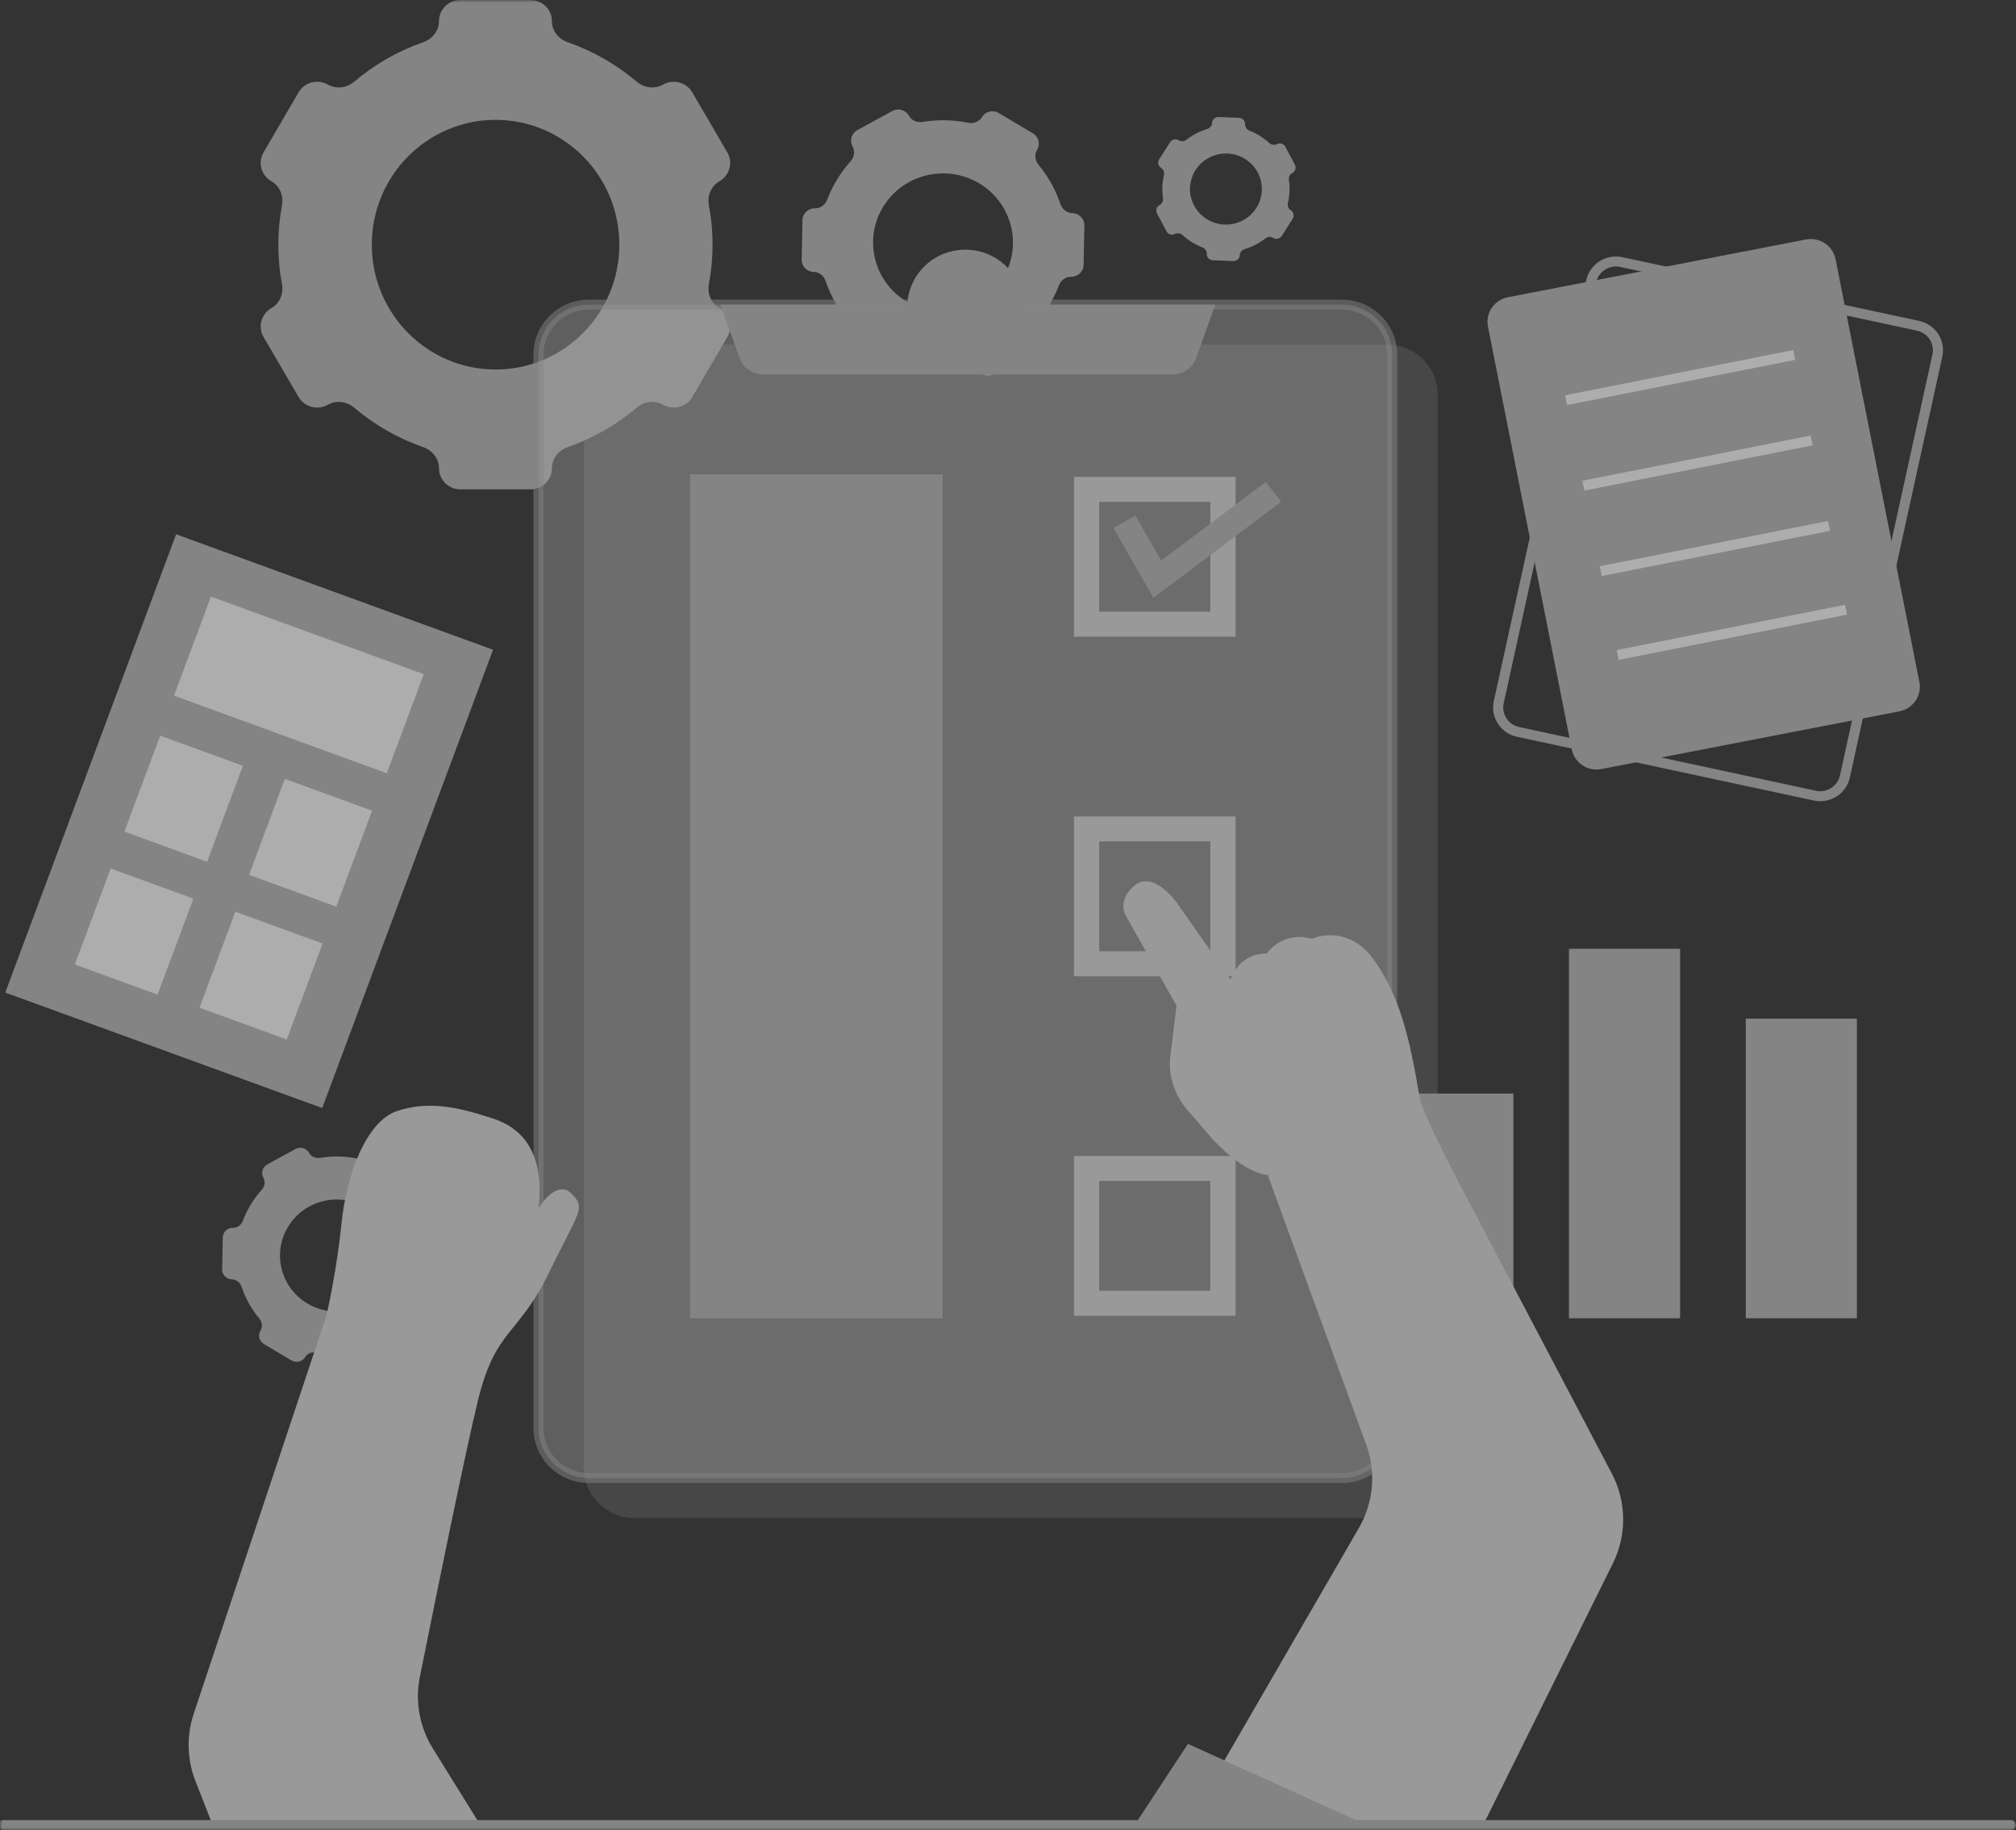 <svg width="379" height="344" viewBox="0 0 379 344" fill="none" xmlns="http://www.w3.org/2000/svg">
<rect x="0" y="0" width="379" height="344" fill="#333333" stroke="none"/>
<g opacity="0.6" clip-path="url(#clip0_33_183)">
<mask id="mask0_33_183" style="mask-type:luminance" maskUnits="userSpaceOnUse" x="0" y="0" width="379" height="344">
<path d="M379 0H0V344H379V0Z" fill="white"/>
</mask>
<g mask="url(#mask0_33_183)">
<path d="M109.785 74.15C109.785 68.966 114.037 64.764 119.281 64.764H260.774C266.018 64.764 270.27 68.966 270.27 74.15V275.951C270.27 281.134 266.018 285.337 260.774 285.337H119.281C114.037 285.337 109.785 281.134 109.785 275.951V74.15Z" fill="#DDDDDD" fill-opacity="0.2"/>
<path fill-rule="evenodd" clip-rule="evenodd" d="M82.528 3.976C82.528 1.78 84.329 0 86.551 0H99.73C101.952 0 103.753 1.78 103.753 3.976C103.753 5.775 104.982 7.33 106.699 7.927C111.509 9.601 115.907 12.141 119.7 15.357C121.083 16.53 123.063 16.804 124.641 15.903C126.568 14.803 129.033 15.456 130.146 17.361L136.731 28.635C137.842 30.538 137.183 32.971 135.258 34.069C133.682 34.968 132.934 36.797 133.267 38.564C133.72 40.972 133.958 43.455 133.958 45.992C133.958 48.529 133.72 51.012 133.267 53.42C132.934 55.187 133.682 57.016 135.258 57.915C137.183 59.013 137.842 61.446 136.731 63.349L130.146 74.622C129.033 76.528 126.568 77.18 124.641 76.08C123.063 75.18 121.083 75.454 119.7 76.627C115.907 79.843 111.509 82.382 106.699 84.056C104.982 84.654 103.753 86.209 103.753 88.008C103.753 90.204 101.952 91.984 99.73 91.984H86.551C84.329 91.984 82.528 90.204 82.528 88.008C82.528 86.209 81.298 84.654 79.582 84.056C74.771 82.382 70.374 79.843 66.58 76.627C65.197 75.454 63.217 75.18 61.639 76.08C59.712 77.18 57.248 76.528 56.135 74.622L49.55 63.349C48.438 61.446 49.098 59.013 51.023 57.915C52.598 57.016 53.347 55.187 53.014 53.42C52.561 51.012 52.324 48.529 52.324 45.992C52.324 43.455 52.561 40.972 53.014 38.564C53.347 36.797 52.598 34.968 51.023 34.069C49.098 32.971 48.438 30.538 49.55 28.635L56.135 17.361C57.248 15.456 59.712 14.803 61.639 15.903C63.217 16.804 65.197 16.53 66.58 15.357C70.374 12.141 74.771 9.601 79.582 7.927C81.298 7.33 82.528 5.775 82.528 3.976ZM116.432 45.992C116.432 58.951 106.016 69.457 93.167 69.457C80.318 69.457 69.901 58.951 69.901 45.992C69.901 33.032 80.318 22.527 93.167 22.527C106.016 22.527 116.432 33.032 116.432 45.992Z" fill="#BBBBBB"/>
<path fill-rule="evenodd" clip-rule="evenodd" d="M184.609 22.008C185.262 20.937 186.671 20.592 187.755 21.238L194.184 25.069C195.268 25.715 195.617 27.107 194.964 28.178C194.429 29.055 194.566 30.171 195.225 30.962C197.075 33.177 198.464 35.694 199.357 38.366C199.683 39.34 200.568 40.049 201.605 40.069C202.873 40.092 203.881 41.127 203.857 42.38L203.715 49.794C203.691 51.045 202.646 52.04 201.38 52.017C200.343 51.997 199.435 52.672 199.071 53.631C198.575 54.937 197.953 56.217 197.197 57.455C196.442 58.693 195.588 59.835 194.65 60.878C193.962 61.644 193.784 62.753 194.284 63.65C194.897 64.745 194.495 66.124 193.386 66.729L186.819 70.314C185.71 70.92 184.312 70.522 183.7 69.425C183.198 68.527 182.151 68.086 181.128 68.256C178.319 68.722 175.419 68.683 172.574 68.101C171.559 67.893 170.495 68.294 169.961 69.172C169.308 70.243 167.899 70.588 166.815 69.942L160.386 66.111C159.302 65.465 158.954 64.073 159.607 63.002C160.141 62.125 160.005 61.008 159.345 60.218C157.496 58.003 156.106 55.486 155.213 52.814C154.887 51.84 154.003 51.131 152.965 51.111C151.697 51.088 150.689 50.053 150.713 48.8L150.856 41.386C150.88 40.135 151.924 39.139 153.19 39.163C154.227 39.183 155.136 38.508 155.5 37.549C155.995 36.243 156.618 34.963 157.373 33.725C158.129 32.487 158.983 31.345 159.92 30.302C160.609 29.537 160.787 28.427 160.286 27.53C159.674 26.435 160.075 25.056 161.185 24.451L167.751 20.866C168.861 20.26 170.258 20.658 170.871 21.755C171.372 22.652 172.419 23.094 173.443 22.924C176.251 22.458 179.152 22.497 181.997 23.079C183.011 23.287 184.075 22.885 184.609 22.008ZM188.546 52.3C184.796 58.447 176.716 60.426 170.497 56.72C164.277 53.014 162.275 45.027 166.024 38.88C169.774 32.733 177.854 30.754 184.074 34.46C190.293 38.166 192.295 46.153 188.546 52.3Z" fill="#BBBBBB"/>
<path fill-rule="evenodd" clip-rule="evenodd" d="M240.05 27.093C240.626 26.794 241.338 27.014 241.64 27.583L243.435 30.961C243.737 31.531 243.516 32.235 242.94 32.534C242.468 32.779 242.228 33.306 242.305 33.827C242.521 35.288 242.452 36.761 242.125 38.171C242.006 38.686 242.204 39.23 242.655 39.512C243.205 39.856 243.371 40.577 243.022 41.122L240.96 44.345C240.613 44.889 239.885 45.051 239.335 44.707C238.884 44.426 238.302 44.483 237.884 44.809C237.314 45.253 236.695 45.652 236.03 45.997C235.364 46.343 234.68 46.62 233.987 46.832C233.478 46.987 233.1 47.428 233.079 47.954C233.052 48.597 232.504 49.098 231.853 49.072L227.999 48.919C227.347 48.893 226.84 48.351 226.867 47.707C226.888 47.18 226.546 46.71 226.051 46.515C224.69 45.98 223.425 45.199 222.33 44.194C221.94 43.835 221.365 43.732 220.892 43.977C220.316 44.276 219.604 44.057 219.302 43.487L217.507 40.109C217.205 39.539 217.426 38.835 218.002 38.536C218.474 38.291 218.714 37.764 218.637 37.243C218.423 35.782 218.49 34.309 218.817 32.899C218.936 32.385 218.738 31.84 218.287 31.558C217.737 31.214 217.572 30.493 217.92 29.948L219.982 26.725C220.329 26.181 221.058 26.019 221.607 26.363C222.058 26.644 222.64 26.587 223.058 26.261C223.628 25.817 224.247 25.418 224.912 25.073C225.578 24.727 226.263 24.45 226.955 24.238C227.464 24.083 227.842 23.642 227.863 23.116C227.89 22.473 228.438 21.973 229.089 21.998L232.943 22.151C233.595 22.177 234.102 22.72 234.075 23.363C234.054 23.89 234.396 24.361 234.891 24.556C236.252 25.09 237.518 25.871 238.612 26.876C239.002 27.235 239.577 27.338 240.05 27.093ZM233.614 41.452C230.308 43.168 226.221 41.91 224.485 38.642C222.75 35.374 224.022 31.334 227.328 29.619C230.634 27.903 234.721 29.161 236.457 32.428C238.192 35.696 236.92 39.736 233.614 41.452Z" fill="#BBBBBB"/>
<path fill-rule="evenodd" clip-rule="evenodd" d="M69.225 216.897C69.754 216.029 70.895 215.75 71.773 216.273L76.981 219.376C77.859 219.9 78.142 221.027 77.613 221.895C77.179 222.606 77.29 223.51 77.825 224.15C79.322 225.945 80.448 227.984 81.172 230.148C81.436 230.937 82.152 231.511 82.993 231.528C84.02 231.546 84.836 232.385 84.817 233.401L84.702 239.406C84.683 240.419 83.835 241.226 82.81 241.206C81.971 241.191 81.234 241.737 80.939 242.514C80.538 243.572 80.034 244.609 79.422 245.612C78.81 246.614 78.118 247.54 77.359 248.385C76.801 249.006 76.656 249.903 77.062 250.63C77.558 251.518 77.232 252.634 76.334 253.125L71.015 256.029C70.116 256.52 68.984 256.198 68.488 255.309C68.081 254.582 67.233 254.224 66.404 254.361C64.129 254.74 61.779 254.707 59.475 254.236C58.652 254.068 57.791 254.392 57.358 255.104C56.829 255.972 55.688 256.25 54.81 255.727L49.601 252.624C48.724 252.101 48.441 250.973 48.97 250.106C49.404 249.395 49.292 248.491 48.758 247.85C47.261 246.056 46.135 244.017 45.411 241.853C45.147 241.064 44.431 240.489 43.59 240.473C42.563 240.454 41.746 239.615 41.766 238.6L41.881 232.595C41.9 231.581 42.747 230.775 43.773 230.795C44.612 230.81 45.349 230.264 45.643 229.487C46.044 228.428 46.549 227.392 47.161 226.389C47.773 225.386 48.465 224.461 49.224 223.616C49.782 222.995 49.926 222.097 49.521 221.371C49.025 220.483 49.35 219.366 50.248 218.876L55.568 215.971C56.467 215.481 57.598 215.803 58.095 216.692C58.501 217.419 59.35 217.777 60.179 217.64C62.453 217.261 64.803 217.294 67.108 217.764C67.93 217.933 68.791 217.608 69.225 216.897ZM72.413 241.436C69.376 246.416 62.83 248.019 57.792 245.017C52.754 242.015 51.132 235.545 54.169 230.565C57.206 225.585 63.753 223.982 68.791 226.984C73.829 229.985 75.451 236.456 72.413 241.436Z" fill="#BBBBBB"/>
<path d="M101.238 66.641C101.238 61.458 105.49 57.255 110.735 57.255H252.227C257.471 57.255 261.723 61.458 261.723 66.641V268.443C261.723 273.626 257.471 277.828 252.227 277.828H110.735C105.49 277.828 101.238 273.626 101.238 268.443V66.641Z" fill="white" fill-opacity="0.36"/>
<path fill-rule="evenodd" clip-rule="evenodd" d="M100.289 66.641C100.289 60.939 104.966 56.317 110.735 56.317H252.227C257.996 56.317 262.672 60.939 262.672 66.641V268.443C262.672 274.144 257.996 278.767 252.227 278.767H110.735C104.966 278.767 100.289 274.144 100.289 268.443V66.641ZM110.735 58.194C106.015 58.194 102.188 61.976 102.188 66.641V268.443C102.188 273.108 106.015 276.89 110.735 276.89H252.227C256.947 276.89 260.774 273.108 260.774 268.443V66.641C260.774 61.976 256.947 58.194 252.227 58.194H110.735Z" fill="#BBBBBB" fill-opacity="0.5"/>
<path d="M135.424 57.255H228.486L224.863 67.281C224.189 69.149 222.399 70.396 220.392 70.396H143.519C141.512 70.396 139.722 69.149 139.048 67.281L135.424 57.255Z" fill="#BBBBBB"/>
<path fill-rule="evenodd" clip-rule="evenodd" d="M201.897 89.637H232.286V119.673H201.897V89.637ZM206.646 94.33V114.979H227.537V94.33H206.646Z" fill="#DDDDDD"/>
<path d="M129.727 89.168H177.208V247.793H129.727V89.168Z" fill="#BBBBBB"/>
<path fill-rule="evenodd" clip-rule="evenodd" d="M201.897 153.463H232.286V183.498H201.897V153.463ZM206.646 158.155V178.805H227.537V158.155H206.646Z" fill="#DDDDDD"/>
<path fill-rule="evenodd" clip-rule="evenodd" d="M201.897 217.287H232.286V247.324H201.897V217.287ZM206.646 221.981V242.631H227.537V221.981H206.646Z" fill="#DDDDDD"/>
<path fill-rule="evenodd" clip-rule="evenodd" d="M298.22 52.651C298.888 49.611 301.922 47.683 304.996 48.343L360.792 60.321C363.867 60.981 365.818 63.98 365.15 67.019L347.759 146.162C347.092 149.201 344.057 151.13 340.983 150.47L285.187 138.492C282.112 137.832 280.161 134.832 280.829 131.793L298.22 52.651ZM304.593 50.177C302.544 49.737 300.52 51.023 300.076 53.049L282.685 132.193C282.24 134.218 283.54 136.217 285.59 136.658L341.386 148.635C343.436 149.076 345.459 147.79 345.903 145.763L363.294 66.621C363.74 64.595 362.439 62.595 360.389 62.155L304.593 50.177Z" fill="#BBBBBB"/>
<path d="M33.11 100.431L92.692 122.134L60.575 208.274L0.993 186.571L33.11 100.431Z" fill="#BBBBBB"/>
<path d="M39.659 112.144L79.662 126.721L72.717 145.34L32.714 130.763L39.659 112.144Z" fill="white"/>
<path d="M53.549 146.401L69.949 152.378L63.22 170.419L46.819 164.443L53.549 146.401Z" fill="white"/>
<path d="M44.238 171.374L60.639 177.35L53.91 195.392L37.509 189.415L44.238 171.374Z" fill="white"/>
<path d="M30.114 138.275L45.663 143.942L38.933 161.983L23.385 156.316L30.114 138.275Z" fill="white"/>
<path d="M20.803 163.248L36.352 168.914L29.623 186.955L14.074 181.289L20.803 163.248Z" fill="white"/>
<path d="M263.623 205.556H284.514V247.793H263.623V205.556Z" fill="#BBBBBB"/>
<path d="M294.959 178.336H315.851V247.793H294.959V178.336Z" fill="#BBBBBB"/>
<path d="M328.197 191.476H349.087V247.793H328.197V191.476Z" fill="#BBBBBB"/>
<path d="M192.401 57.724C192.401 63.686 187.511 68.519 181.48 68.519C175.449 68.519 170.56 63.686 170.56 57.724C170.56 51.763 175.449 46.93 181.48 46.93C187.511 46.93 192.401 51.763 192.401 57.724Z" fill="#BBBBBB"/>
<path d="M61.354 247.324L36.418 322.13C35.042 326.257 35.158 330.729 36.745 334.781L39.988 343.062H90.317L81.372 328.654C78.881 324.64 78.003 319.855 78.927 315.236C82.267 298.558 87.55 272.67 89.843 263.279C93.166 249.67 97.44 251.078 103.137 239.346C108.835 227.613 110.259 227.143 107.41 224.328C105.131 222.075 102.346 225.267 101.238 227.143C102.188 218.696 99.814 212.595 92.692 210.249C85.57 207.902 80.347 206.963 74.649 208.84C68.951 210.718 65.153 220.573 64.203 229.959C63.443 237.468 61.987 244.664 61.354 247.324Z" fill="#DDDDDD"/>
<path d="M255.462 287.216L227.071 336.274L242.731 343.062H278.816L303.209 293.884C305.864 288.532 305.79 282.251 303.008 276.963L276.392 226.353C273.406 220.796 267.323 209.007 266.888 206.309C264.956 194.732 263.041 186.939 258.125 180.206C254.193 174.819 248.821 175.47 246.627 176.468C242.192 175.181 239.133 177.779 238.157 179.237C233.963 179.114 231.868 182.425 231.345 184.096L221.571 170.164C220.09 167.938 216.387 164.06 213.429 166.354C210.47 168.647 211.073 171.272 211.745 172.298L221.177 189.026L219.999 198.642C219.567 202.171 220.906 205.98 223.259 208.669C224.237 209.788 225.428 211.171 226.867 212.869C232.217 219.182 236.735 220.825 238.325 220.857L256.839 271.517C258.732 276.697 258.229 282.436 255.462 287.216Z" fill="#DDDDDD"/>
<path d="M223.327 327.791L213.292 343.062H229.912H256.975L223.327 327.791Z" fill="#BBBBBB"/>
<path fill-rule="evenodd" clip-rule="evenodd" d="M240.844 94.32L216.838 112.375L209.327 99.239L213.46 96.93L218.294 105.383L237.969 90.586L240.844 94.32Z" fill="#BBBBBB"/>
<path d="M279.729 61.38C279.225 58.836 280.902 56.37 283.476 55.872L339.506 45.017C342.079 44.519 344.573 46.177 345.078 48.72L360.837 128.196C361.341 130.739 359.665 133.205 357.091 133.704L301.061 144.558C298.488 145.057 295.993 143.4 295.489 140.856L279.729 61.38Z" fill="#BBBBBB"/>
<path fill-rule="evenodd" clip-rule="evenodd" d="M337.507 67.637L294.598 76.14L294.226 74.3L337.133 65.796L337.507 67.637ZM340.767 83.705L297.858 92.209L297.485 90.368L340.393 81.865L340.767 83.705ZM344.026 99.774L301.118 108.278L300.744 106.437L343.652 97.933L344.026 99.774ZM347.221 115.528L304.313 124.031L303.941 122.191L346.848 113.687L347.221 115.528Z" fill="white"/>
<path fill-rule="evenodd" clip-rule="evenodd" d="M-0.37 343.062C-0.37 342.543 0.055 342.123 0.579 342.123H378.05C378.574 342.123 379 342.543 379 343.062C379 343.58 378.574 344 378.05 344H0.579C0.055 344 -0.37 343.58 -0.37 343.062Z" fill="#BBBBBB"/>
</g>
</g>
<defs>
<clipPath id="clip0_33_183">
<rect width="379" height="344" fill="white"/>
</clipPath>
</defs>
</svg>
